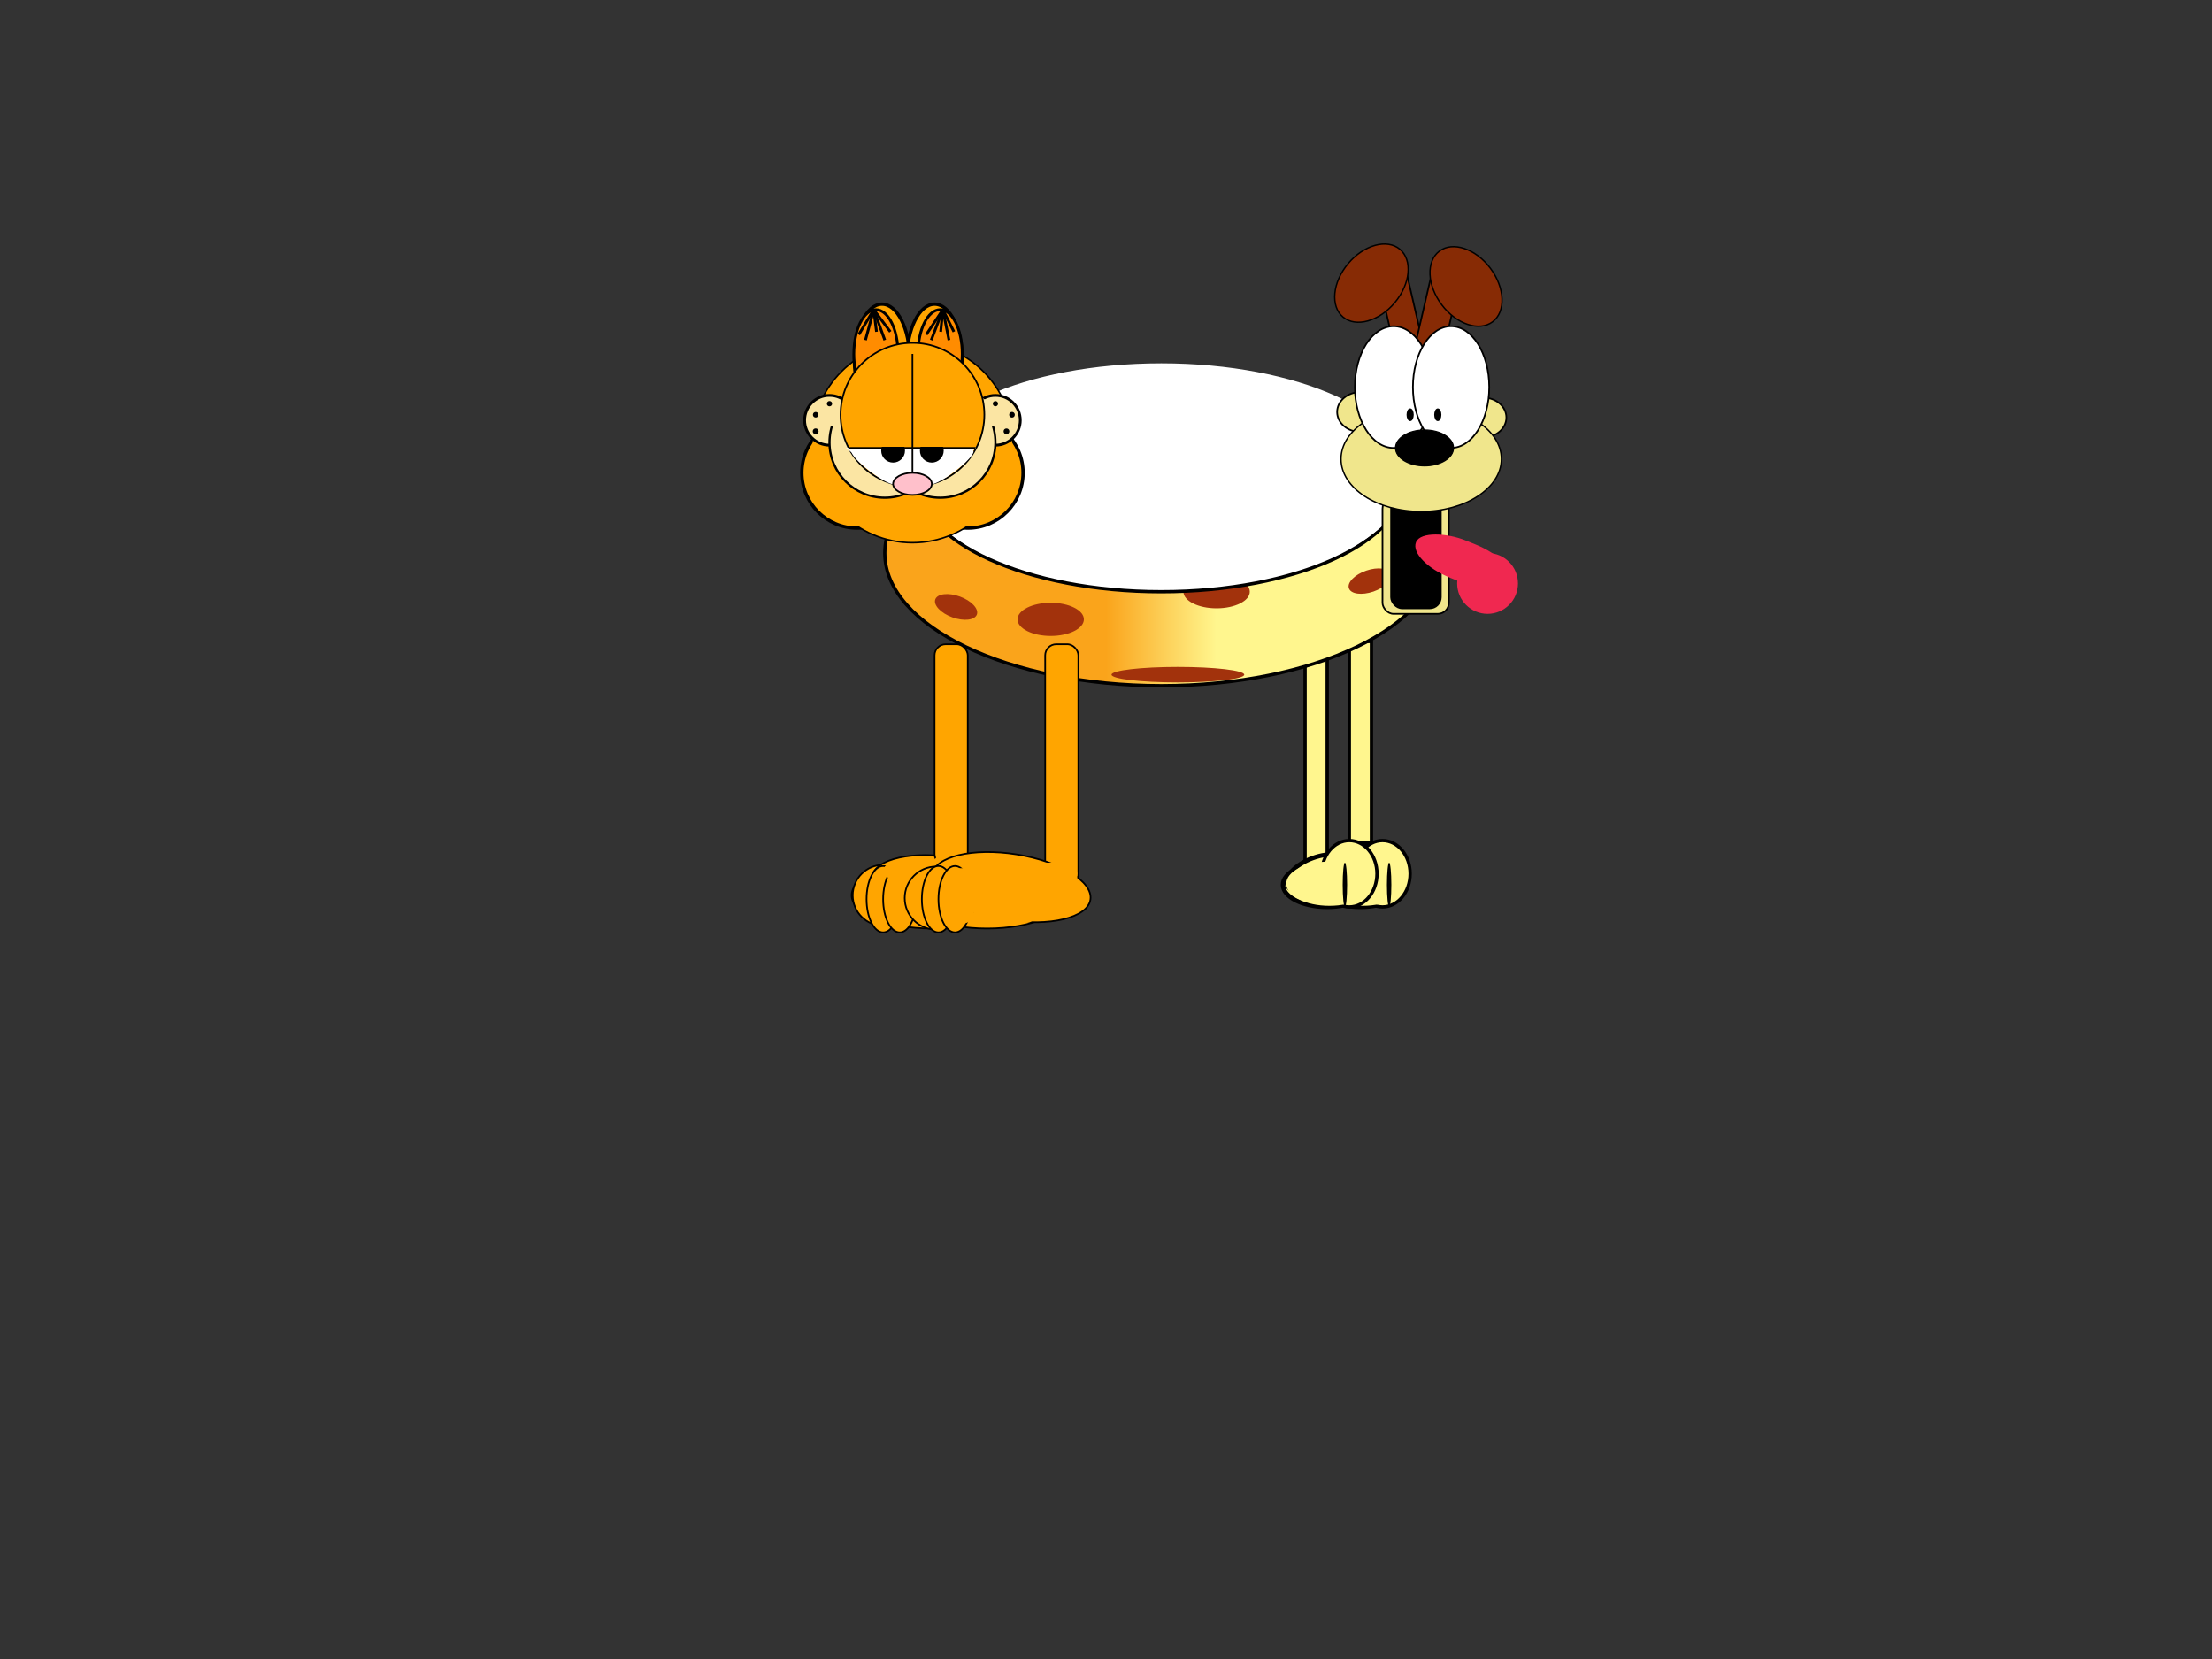 <svg width="2000" height="1500" xmlns="http://www.w3.org/2000/svg">

<rect width="100%" height="100%" fill="#333333" stroke="none"/>

<rect width="20" height="200" x="1220" y="580" 
style="fill:rgb(255,246,142);stroke-width:3;stroke:black" /> <!--perna-->

  <ellipse cx="1230" cy="800" rx="40" ry="20"
  style="fill:rgb(255,246,142);stroke:black;stroke-width:4" />
  <ellipse cx="880" cy="1150" rx="30" ry="15" transform="rotate(-20)" 
  style="fill:rgb(255,246,142);stroke:black;stroke-width:4" />
  <ellipse cx="1250" cy="790" rx="25" ry="30"
  style="fill:rgb(255,246,142);stroke:black;stroke-width:3" />
  <ellipse cx="1232" cy="799" rx="39" ry="20"
  style="fill:rgb(255,246,142)" /> <!--pé um do ody-->

<ellipse cx="1256" cy="800" rx="2" ry="20" fill="black" /> <!--listra do pé do ody-->

<rect width="20" height="200" x="1180" y="580" 
style="fill:rgb(255,246,142);stroke-width:3;stroke:black" /> <!--perna-->

  <ellipse cx="1200" cy="800" rx="40" ry="20"
  style="fill:rgb(255,246,142);stroke:black;stroke-width:4" />
  <ellipse cx="850" cy="1150" rx="30" ry="15" transform="rotate(-20)" 
  style="fill:rgb(255,246,142);stroke:black;stroke-width:4" />
  <ellipse cx="1220" cy="790" rx="25" ry="30"
  style="fill:rgb(255,246,142);stroke:black;stroke-width:3" />
  <ellipse cx="1202" cy="799" rx="39" ry="20"
  style="fill:rgb(255,246,142)" /> <!--pé dois do ody-->

<ellipse cx="1216" cy="800" rx="2" ry="20" fill="black" /> <!--listra do pé do ody-->

  <defs>
      <linearGradient id="grad1" x1="0%" x2="100%" y1="0%" y2="0%">
        <stop offset="40%" stop-color="rgb(250,164,27)" />
        <stop offset="60%" stop-color="rgb(255,246,142)" />
      </linearGradient>
    </defs>
    <ellipse cx="1050" cy="500" rx="250" ry="120" 
    style="fill:url(#grad1);stroke:black;stroke-width:3" /> <!--ellipse principal do corpo-->

  <ellipse cx="1100" cy="535" rx="30" ry="15" fill="rgb(162,50,12)" />  <!--bolinha para trás da ellipse branca-->

  <ellipse cx="1050" cy="435" rx="220" ry="100"
  style="fill:white;stroke:black;stroke-width:3" /> 
  <ellipse cx="1050" cy="430" rx="222" ry="100"
  style="fill:white;stroke:white;stroke-width:3" /> <!--ellipses brancas-->

  <ellipse cx="950" cy="560" rx="30" ry="15" fill="rgb(162,50,12)" /> <!--bolinha dentro do corpo-->

  <ellipse cx="1065" cy="610" rx="60" ry="7" fill="rgb(162,50,12)" />
  <ellipse cx="1000" cy="900" rx="20" ry="10" fill="rgb(162,50,12)" transform="rotate(-19)" />
  <ellipse cx="1000" cy="220" rx="20" ry="10" fill="rgb(162,50,12)" transform="rotate(20)" />  <!--mais bolinhas-->

<g transform="translate(550, 150) scale(0.5)">
    <circle cx="550" cy="500" r="180" stroke="black" stroke-width="5.5" fill="black" /> // circulo principal


    <circle cx="650" cy="555" r="100"  stroke="black" stroke-width="6" fill="orange"/> // bochecha
    <circle cx="450" cy="555" r="100"  stroke="black" stroke-width="6" fill="orange"/> // bochecha

    <circle cx="550" cy="500" r="180" fill="orange" stroke-width="6"/> // circulo para sobrepor a 

    <ellipse rx="50" ry="100" cx="495" cy="350" fill="orange" stroke="black" stroke-width="6" /> // orelha de fora
    <ellipse rx="50" ry="100" cx="590" cy="350" fill="orange" stroke="black" stroke-width="6" /> // orelha de fora

    <ellipse rx="40" ry="80" cx="600" cy="340" fill="darkorange" stroke="black" stroke-width="5" /> // parte de dentro da orelha
    <ellipse rx="40" ry="80" cx="484" cy="340" fill="darkorange" stroke="black" stroke-width="5" /> // parte de dentro da orelha

    // linhas de sombra da orelha (esquerda)
    <line x1="480" y1="260" x2="453" y2="305" stroke="black" stroke-width="5"/>
    <line x1="480" y1="260" x2="465" y2="315" stroke="black" stroke-width="5"/>
    <line x1="480" y1="260" x2="485" y2="300" stroke="black" stroke-width="5"/>
    <line x1="480" y1="260" x2="500" y2="315" stroke="black" stroke-width="5"/>
    <line x1="480" y1="260" x2="510" y2="300" stroke="black" stroke-width="5"/>

    // linhas de sombra da orelha (direita)
    <line x1="605" y1="260" x2="575" y2="305" stroke="black" stroke-width="5"/>
    <line x1="605" y1="260" x2="584" y2="315" stroke="black" stroke-width="5"/>
    <line x1="605" y1="260" x2="601" y2="300" stroke="black" stroke-width="5"/>
    <line x1="605" y1="260" x2="616" y2="315" stroke="black" stroke-width="5"/>
    <line x1="605" y1="260" x2="625" y2="300" stroke="black" stroke-width="5"/>

    <circle cx="400" cy="460" r="45"  stroke="black" stroke-width="5" fill="#fbe5a3"/> // bochecha
    <circle cx="700" cy="460" r="45"  stroke="black" stroke-width="5" fill="#fbe5a3"/> // bochecha

    // Detalhes da bochecha pequena (esquerda)
    <circle cx="400" cy="430" r="3.26"  stroke="black" stroke-width="3" fill="black"/> 
    <circle cx="375" cy="450" r="3.5"  stroke="black" stroke-width="3" fill="black"/>
    <circle cx="375" cy="480" r="3.8"  stroke="black" stroke-width="3" fill="black"/>

    // Detalhes da bochecha pequena (direita)
    <circle cx="700" cy="430" r="3.2"  stroke="black" stroke-width="3" fill="black"/> 
    <circle cx="730" cy="450" r="3.6"  stroke="black" stroke-width="3" fill="black"/> 
    <circle cx="720" cy="480" r="3.7"  stroke="black" stroke-width="3" fill="black"/> 

    <circle cx="500" cy="500" r="100"  stroke="black" stroke-width="4" fill="#fbe5a3"/> //bochecha pequena
    <circle cx="600" cy="500" r="100"  stroke="black" stroke-width="4" fill="#fbe5a3"/> //bochecha pequena

    // linhas para esconder o contorno das bochechas
    <polyline points="740,470 640,470 640 390" fill="#fbe5a3" />
    <polyline points="390,470 450,470 450 390" fill="#fbe5a3" />

    <circle cx="550" cy="450" r="130"  stroke="black" stroke-width="3" fill="orange"/> // olho

    <polyline points="430,510 665,510 598 570 502 570" fill="white" />

    <ellipse transform="rotate(127 480 545)" rx="10" ry="50" cx="480" cy="545" fill="white"/>

    <ellipse transform="rotate(-127 620 545)" rx="10" ry="50" cx="620" cy="545" fill="white"/>
    
    <circle cx="515" cy="515" r="20"  stroke="black" stroke-width="3" fill="black"/>

    <circle cx="585" cy="515" r="20"  stroke="black" stroke-width="3" fill="black"/>

    <polyline points="475,508 665,508 450 400" fill="orange" />

    <line x1="550" y1="580" x2="550" y2="340" stroke="black" stroke-width="3"/> // linha do meio do olho

    <line x1="435" y1="510" x2="664" y2="510" stroke="black" stroke-width="3"/> // linha da pálpebra

    <ellipse rx="35" ry="20" cx="550" cy="575" fill="pink" stroke="black" stroke-width="3" /> // nariz
</g>

<g transform="translate(450, 200) scale(0.5)">
  <rect width="120" height="210" x="1600" y="500" rx="20" ry="20" 
    style="fill:khaki;stroke:black;stroke-width:3;" /> 

  <rect width="90" height="200" x="1615.5" y="500" rx="20" ry="20" 
    style="fill:black;stroke:black;stroke-width:3;" /> 

  <ellipse rx = "42" ry = "36" cx = "1560" cy = "345"
    style = "fill: khaki; stroke: black; stroke-width: 3" />       <!-- buchecha esquerda -->

  <ellipse rx = "42" ry = "36" cx = "1782" cy = "355"
    style = "fill: khaki; stroke: black; stroke-width: 3" />       <!-- buchecha direita -->  

  <ellipse rx="145" ry="95 " cx="1670" cy="430"
    style="fill:khaki;stroke:black;stroke-width:2.5" />            <!-- rosto -->

  <rect width="52" height="200" x="1600" y="200" rx="20" ry="20" 
    style="fill:rgb(135, 43, 5);stroke:black;stroke-width:3;"
    transform="rotate(-13 950 210)" />                             <!-- orelha esquerda (haste)--> 

  <rect width="52" height="200" x="1600" y="200" rx="20" ry="20" 
    style="fill:rgb(135, 43, 5);stroke:black;stroke-width:3;"
    transform="rotate(13 2300 560)" />                             <!-- orelha direita (haste)--> 

  <ellipse  rx="80" ry="55" cx="1580" cy="112" 
    style = "fill:rgb(135, 43, 5); stroke: black; stroke-width: 2.5"                         
    transform = "rotate(-50 1580 112)" />                          <!-- orelha esquerda (bola) -->

  <ellipse  rx="80" ry="55" cx="1755" cy="110" 
    style = "fill:rgb(135, 43, 5); stroke: black; stroke-width: 2.5"                         
    transform = "rotate(-127 1755 115)" />                          <!-- orelha direita (bola) -->  

  <ellipse rx="70" ry="110" cx="1620" cy="300"
    style="fill:white;stroke:black; stroke-width:3" />            <!-- olho esquerdo-->
  <ellipse rx="69" ry="110" cx="1724" cy="300"
    style="fill:white;stroke:black; stroke-width:3" />            <!-- olho direito-->

  <ellipse rx="52.5" ry="32.5" cx="1676" cy="410"
    style="fill:black;stroke:black; stroke-width:2" />            <!-- nariz -->

  <ellipse rx="5" ry="10" cx="1650" cy="350" 
    style="fill:black;stroke:black; stroke-width:3" />           <!-- pupila esquerda -->

  <ellipse rx="5" ry="10" cx="1700" cy="350"
    style="fill:black;stroke:black; stroke-width:3" />           <!-- pupila direita -->

  <circle r="55" cx="1790" cy="655" fill="rgb(240,40,80)" />   <!-- lingua -->

  <rect width="70" height="180" x="1842" y="616" rx="80" ry="80" 
    style="fill:rgb(240,40,80);stroke:rgb(240,40,80);stroke-width:3;"
    transform="rotate(112 1842 616)" />
</g>

    <g transform="translate(300, 110) scale(0.5)">
    //aqui começa o pé
        <ellipse rx="145" ry="60" cx="1085" cy="1399" fill="orange" stroke="black" stroke-width="3" /> // pé
        <circle cx="997" cy="1399" r="55"  stroke="black" stroke-width="3" fill="orange"/> // dedao
        <ellipse rx="145" ry="60" cx="1344" cy="1175" fill="orange" stroke="black" stroke-width="3" transform="rotate(10)" /> // pé parte cima
        <ellipse rx="30" ry="60" cx="997" cy="1406" fill="orange" stroke="black" stroke-width="3"/>
        <rect width="165" height="30" x="997" y="1424" rx="20" ry="20" fill="orange" /> //cobertura
        <ellipse rx="30" ry="60" cx="1027" cy="1406" fill="orange" stroke="black" stroke-width="3"/>
        <rect width="165" height="30" x="997" y="1340" rx="20" ry="20" fill="orange" /> //cobertura
        <rect width="60" height="400" x="1090" y="945" rx="20" ry="20" fill="orange" stroke="black" stroke-width="3" /> // perna
        <rect width="80" height="60" x="1087" y="1325" rx="20" ry="20" fill="orange" /> //cobertura canela
        

        <ellipse rx="145" ry="60" cx="1185" cy="1399" fill="orange" stroke="black" stroke-width="3" /> // pé
        <circle cx="1093" cy="1404" r="57"  stroke="black" stroke-width="3" fill="orange"/> // dedao
        <rect width="60" height="435" x="1290" y="945" rx="20" ry="20" fill="orange" stroke="black" stroke-width="3" /> // perna
        <ellipse rx="145" ry="60" cx="1430" cy="1175" fill="orange" stroke="black" stroke-width="3" transform="rotate(9)" /> // pé parte cima
        <rect width="80" height="60" x="1268" y="1340" rx="20" ry="20" fill="orange" /> //cobertura canela
        <ellipse rx="30" ry="60" cx="1097" cy="1406" fill="orange" stroke="black" stroke-width="3"/>
        <ellipse rx="30" ry="60" cx="1127" cy="1406" fill="orange" stroke="black" stroke-width="3"/>
        <rect width="115" height="60" x="1160" y="1389" rx="20" ry="20" fill="orange" /> //cobertura sola
        <rect width="50" height="100" x="1111" y="1350" rx="20" ry="20" fill="orange" /> //cobertura dedo
    </g>
</svg>